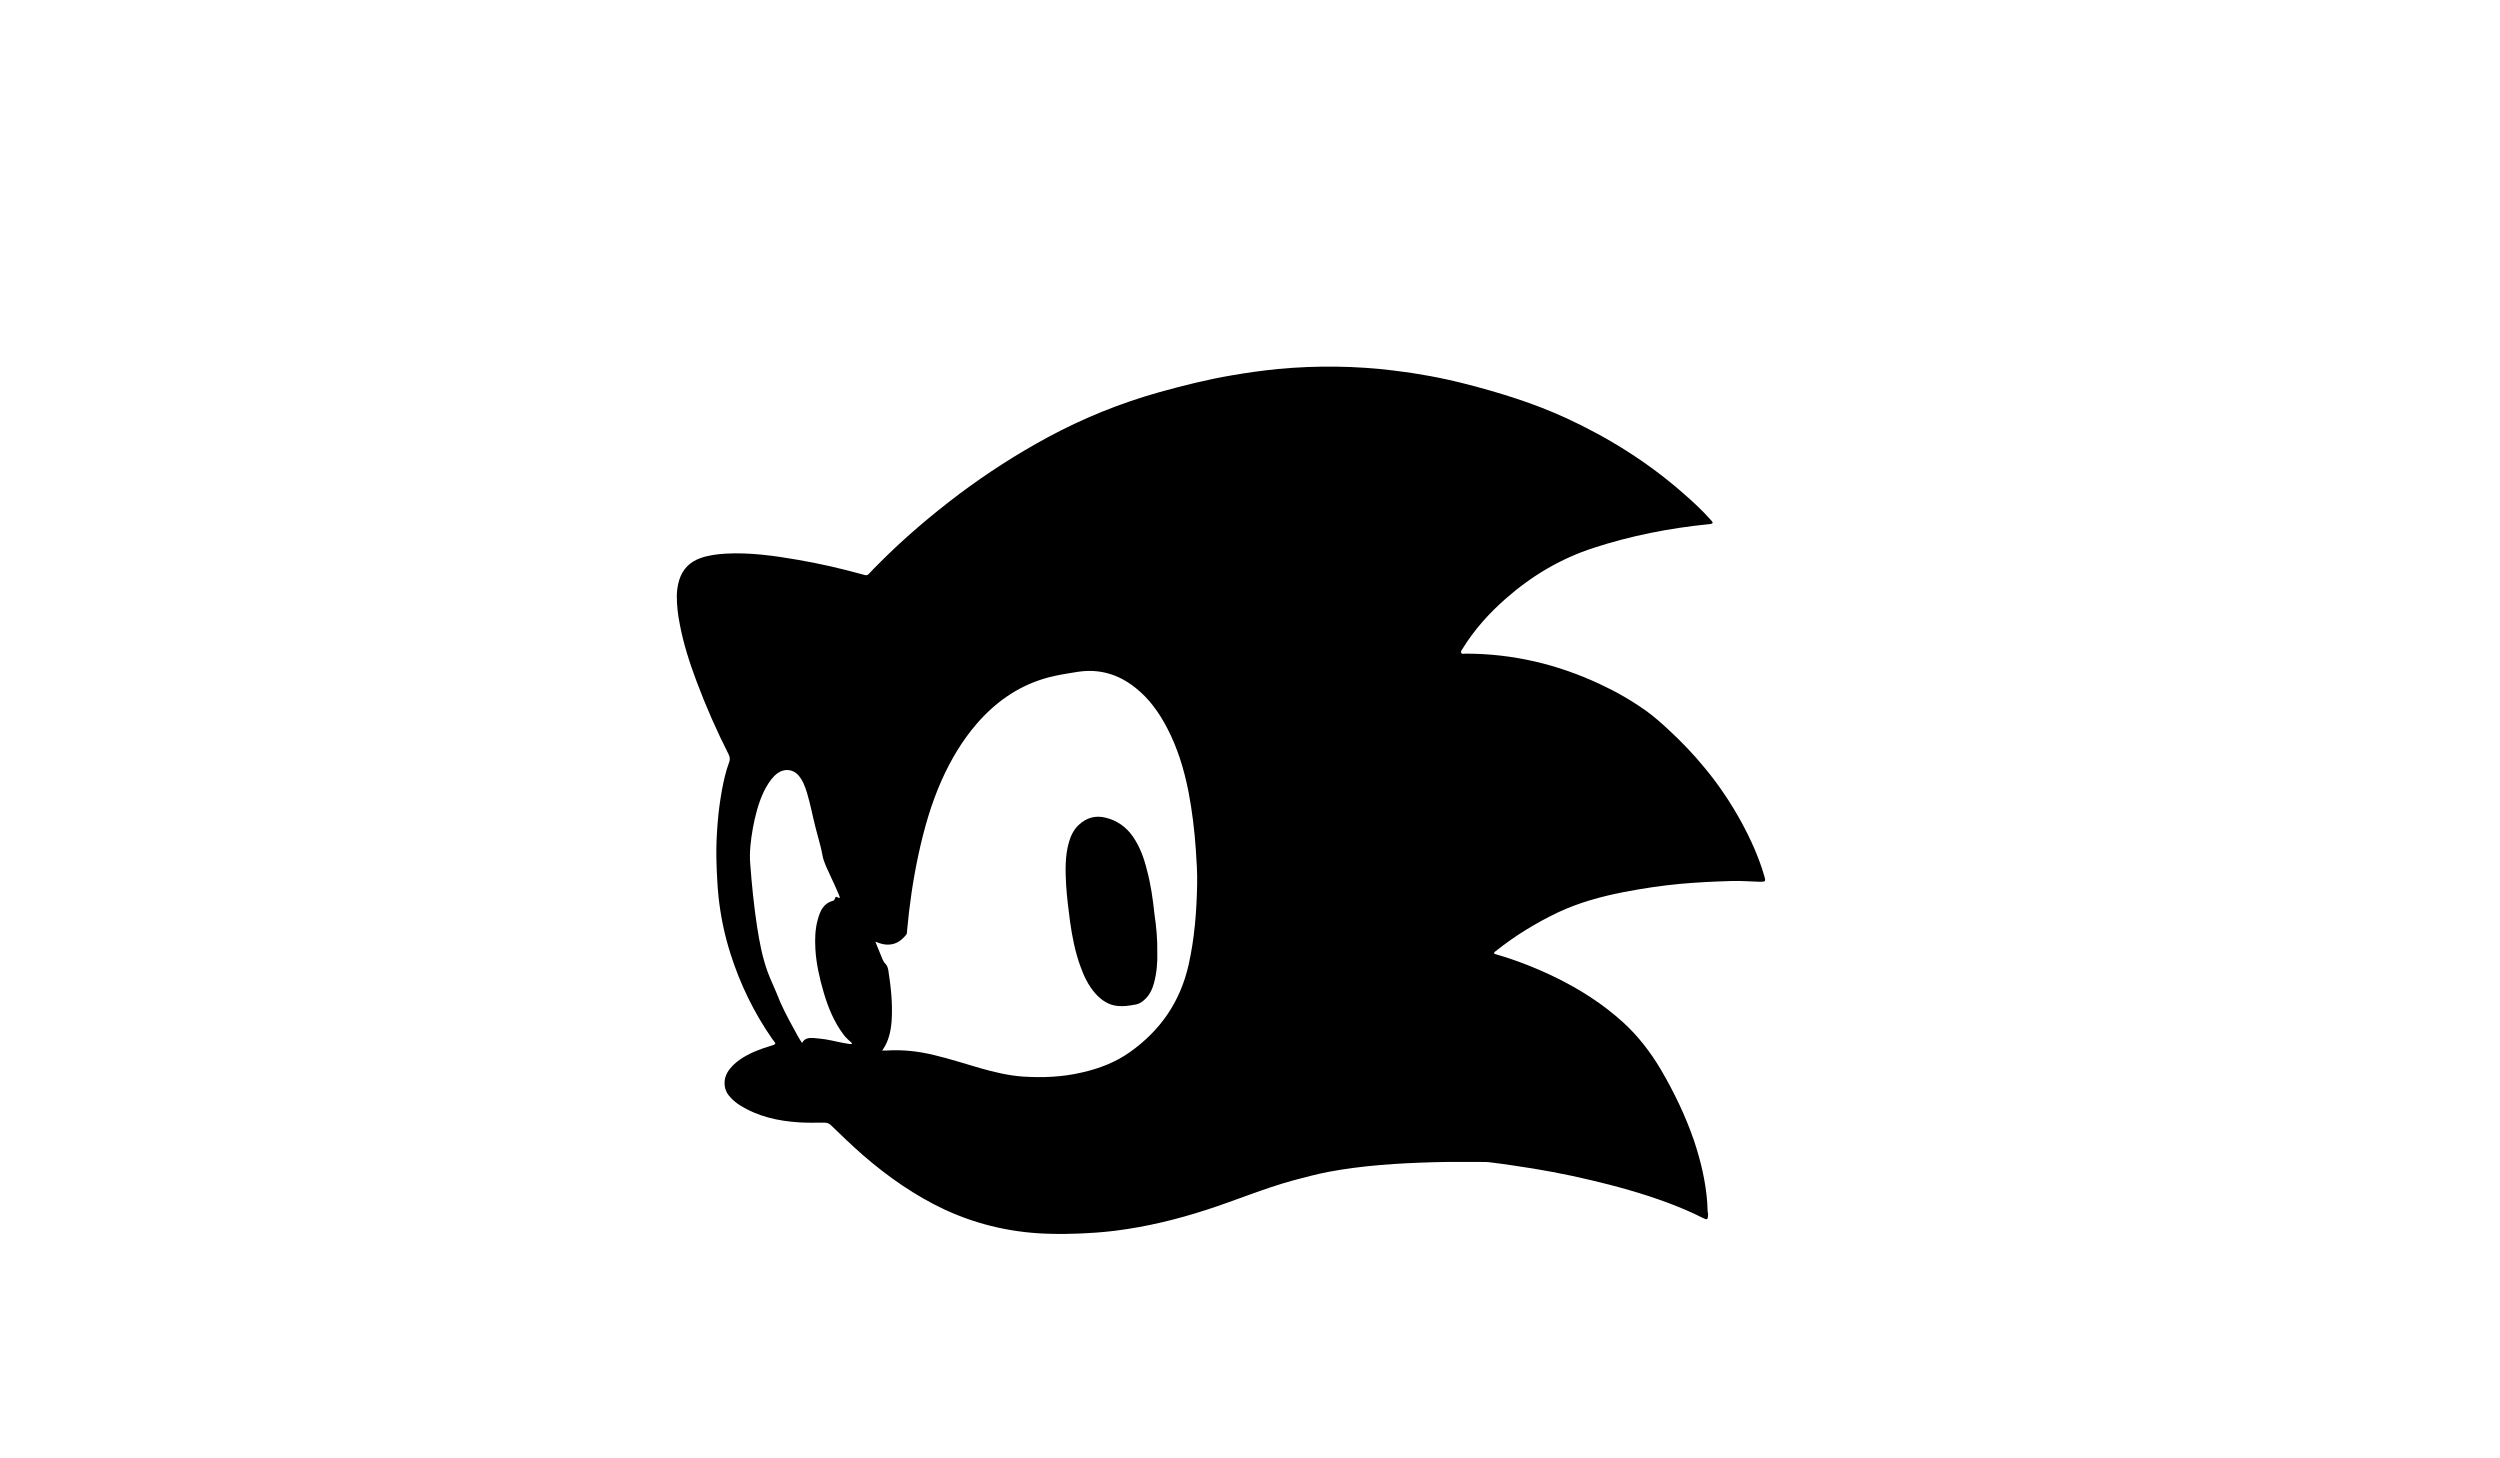 <?xml version="1.0" encoding="utf-8"?>
<!DOCTYPE svg>
<svg version="1.1" viewBox="0 0 960 560" style="enable-background:new 0 0 960 560;" xml:space="preserve">
    <style type="text/css">.st0{fill:#0057BA;}
    </style>
    <g>
        <path class="st0" d="M657.7,200.8c-0.5,0.5-1,0.4-1.6,0.5c-15,1.5-29.8,4.4-44.2,9.1c-12.6,4.1-23.7,10.7-33.6,19.4
            c-6.4,5.6-12.1,11.9-16.6,19.2c-0.3,0.5-0.9,1.1-0.6,1.7c0.3,0.6,1.1,0.3,1.7,0.3c18.2,0,35.4,4.1,51.8,11.8
            c6.2,2.9,12.1,6.3,17.7,10.3c2.9,2.1,5.6,4.5,8.2,6.9c5.1,4.7,9.9,9.7,14.3,15.1c5.3,6.4,9.9,13.3,13.9,20.6
            c3.6,6.6,6.7,13.5,8.8,20.7c0.6,2.1,0.5,2.2-1.7,2.2c-3.6-0.1-7.1-0.4-10.7-0.3c-6.7,0.2-13.3,0.5-19.9,1.1
            c-7.4,0.7-14.7,1.8-21.9,3.2c-8.6,1.7-17,4-24.9,7.7c-8.6,4.1-16.6,9-24,14.9c-0.3,0.2-0.6,0.4-0.7,0.8c0.2,0.4,0.6,0.4,0.9,0.5
            c8,2.3,15.7,5.4,23.1,9c9.3,4.6,17.9,10.1,25.6,17.1c5.7,5.2,10.4,11.3,14.4,18c5.1,8.7,9.5,17.8,12.8,27.4
            c2.6,7.8,4.5,15.7,5.1,24c0.1,1.4,0,2.8,0.3,4.2c0,0.2,0,0.4,0,0.6c-0.1,1.5-0.4,1.7-1.8,1c-4.3-2.2-8.8-4.1-13.3-5.8
            c-9.9-3.7-20-6.5-30.2-8.9c-9.7-2.3-19.4-4.1-29.2-5.5c-3.2-0.5-6.3-0.9-9.5-1.3c-0.7-0.1-1.5-0.1-2.2-0.1c-6.5,0-13-0.1-19.5,0.1
            c-13.4,0.4-26.8,1.2-40.1,3.7c-4.6,0.9-9.1,2.1-13.6,3.3c-11.3,3.1-22.1,7.7-33.3,11.3c-11.4,3.7-23,6.5-34.9,8
            c-4.7,0.6-9.5,0.9-14.3,1.1c-3.3,0.1-6.5,0.2-9.8,0.1c-14.4-0.2-28.1-3.2-41.2-9.2c-11.6-5.4-22-12.7-31.6-21
            c-4.2-3.7-8.3-7.6-12.3-11.5c-0.7-0.7-1.5-1-2.5-1c-3.2,0-6.4,0.1-9.6-0.1c-8.1-0.5-15.9-2.2-22.9-6.6c-1.6-1-3-2.2-4.2-3.7
            c-2.3-2.8-2-6.5-0.5-9c1.2-2,2.9-3.5,4.7-4.8c3.5-2.4,7.3-3.9,11.3-5.1c3.2-1,2.6-0.8,1.1-2.9c-7-10.1-12.3-21-16-32.7
            c-2.3-7.2-3.8-14.5-4.6-22c-0.2-2.2-0.4-4.5-0.5-6.7c-0.1-2.6-0.3-5.1-0.3-7.7c-0.1-4.7,0.1-9.3,0.5-14c0.3-4.1,0.9-8.2,1.6-12.3
            c0.7-3.7,1.5-7.3,2.8-10.8c0.4-1.1,0.3-1.9-0.2-3c-4.6-9.1-8.7-18.4-12.3-28c-2.7-7.2-5.1-14.6-6.5-22.2c-0.7-3.5-1.1-7-1.1-10.6
            c0-2,0.3-4.1,0.9-6.1c1.3-4.2,4-7,8.2-8.5c3.2-1.1,6.4-1.5,9.7-1.7c9.4-0.5,18.6,0.8,27.8,2.4c8.2,1.4,16.4,3.3,24.4,5.5
            c0.4,0.1,0.7,0.2,1.1,0.3c0.7,0.2,1.2,0.1,1.7-0.5c1.2-1.3,2.4-2.5,3.6-3.7c9.7-9.8,20.2-18.7,31.2-27c10.7-8,21.9-15.2,33.7-21.6
            c13.7-7.4,28-13.2,43-17.4c9.3-2.6,18.6-4.9,28-6.5c5.8-1,11.6-1.8,17.5-2.4c7.5-0.7,15-1,22.5-0.9c7.4,0.1,14.8,0.6,22.1,1.5
            c9.2,1.1,18.4,2.8,27.4,5.1c13.2,3.4,26.2,7.4,38.6,13.1c16.5,7.6,31.8,17.2,45.5,29.3c3.4,3,6.8,6.1,9.8,9.5
            C657.1,199.8,657.5,200.2,657.7,200.8z M338.8,403.4c0.6,0,1.2,0,1.7,0c6.2-0.4,12.4,0.3,18.4,1.8c5.9,1.4,11.7,3.3,17.6,5
            c5.3,1.5,10.7,2.8,16.2,3.2c7.7,0.5,15.3,0.2,22.9-1.6c6.6-1.5,12.8-3.9,18.3-7.8c11.7-8.3,19.3-19.3,22.5-33.4
            c2.3-10.2,3.1-20.5,3.3-30.9c0.1-4.5-0.2-8.9-0.5-13.4c-0.5-7.4-1.4-14.8-2.8-22.2c-1.7-8.6-4.2-16.9-8.3-24.7
            c-3.1-5.9-6.9-11.2-12.1-15.3c-6.5-5.2-13.9-7.4-22.2-6.1c-1.5,0.2-2.9,0.5-4.3,0.7c-3,0.5-6,1.1-8.9,2
            c-10.3,3.2-18.6,9.2-25.6,17.3c-5.6,6.5-9.9,13.8-13.4,21.6c-4.1,9.2-6.8,18.8-8.9,28.5c-2.1,9.7-3.5,19.5-4.4,29.4
            c0,0.5,0,1-0.3,1.4c-1.6,2-3.6,3.6-6.3,3.8c-1.9,0.2-3.6-0.3-5.3-1c-0.1,0-0.1,0-0.2-0.1c0,0.1,0,0.1,0,0.2
            c0.9,2.2,1.8,4.4,2.7,6.6c0.3,0.6,0.6,1.2,1.1,1.7c0.7,0.7,0.9,1.5,1.1,2.4c1,6.4,1.7,12.8,1.3,19.3c-0.3,4.1-1.1,8-3.5,11.4
            C338.6,403.4,338.6,403.5,338.8,403.4z M308,400.5c1-1.9,2.6-2,4.4-1.9c1.5,0.1,3,0.3,4.5,0.5c3.2,0.5,6.2,1.4,9.4,1.8
            c0.3,0,0.7,0.2,0.9-0.3c-1.1-1-2.3-2-3.2-3.2c-3.7-4.9-6-10.5-7.7-16.3c-1.6-5.5-2.9-11.1-3.2-16.8c-0.2-3.8-0.1-7.5,0.9-11.1
            c0.9-3.3,2.1-6.3,5.9-7.3c0.3-0.1,0.5-0.3,0.6-0.6c0.4-1.1,0.5-1.1,1.4-0.6c0.2,0.1,0.4,0.3,0.6-0.1c-0.2-0.6-0.4-1.2-0.7-1.8
            c-0.9-2.1-1.8-4.1-2.8-6.2c-1.2-2.7-2.7-5.4-3.2-8.3c-0.4-2.4-1.1-4.7-1.7-7c-0.3-1.3-0.7-2.5-1-3.8c-1.1-4.3-1.9-8.7-3.2-13
            c-0.8-2.6-1.7-5.1-3.6-7.1c-1.8-1.8-4.4-2.2-6.7-1.1c-0.8,0.4-1.5,0.9-2.2,1.6c-1.8,1.8-3,3.9-4.1,6.1c-2.1,4.4-3.3,9.2-4.2,14
            c-0.8,4.6-1.4,9.2-1,13.9c0.6,8,1.4,15.9,2.6,23.8c0.9,5.9,2,11.7,4,17.3c1,2.8,2.3,5.4,3.4,8.1c1.8,4.8,4.2,9.4,6.7,13.9
            C305.9,396.9,306.7,398.7,308,400.5z"/>
        <path class="st0" d="M444.4,365.8c0.1,3.8-0.2,7.8-1.3,11.8c-0.6,2.2-1.5,4.2-3.2,5.9c-1.2,1.2-2.5,2.1-4.2,2.3
            c-2.1,0.4-4.2,0.7-6.4,0.5c-3.5-0.3-6.2-2.1-8.5-4.6c-2.9-3.2-4.7-7.1-6.1-11.1c-1.9-5.4-3-11-3.8-16.7c-0.6-4.6-1.2-9.3-1.5-13.9
            c-0.3-5.6-0.5-11.2,1.1-16.7c0.7-2.4,1.8-4.7,3.7-6.5c3-2.8,6.4-3.8,10.4-2.8c4.4,1.1,7.8,3.5,10.4,7.2c2.7,3.9,4.3,8.3,5.4,12.8
            c1.5,5.5,2.3,11.2,2.9,16.9C444,355.7,444.5,360.6,444.4,365.8z"/>
    </g>
</svg>
